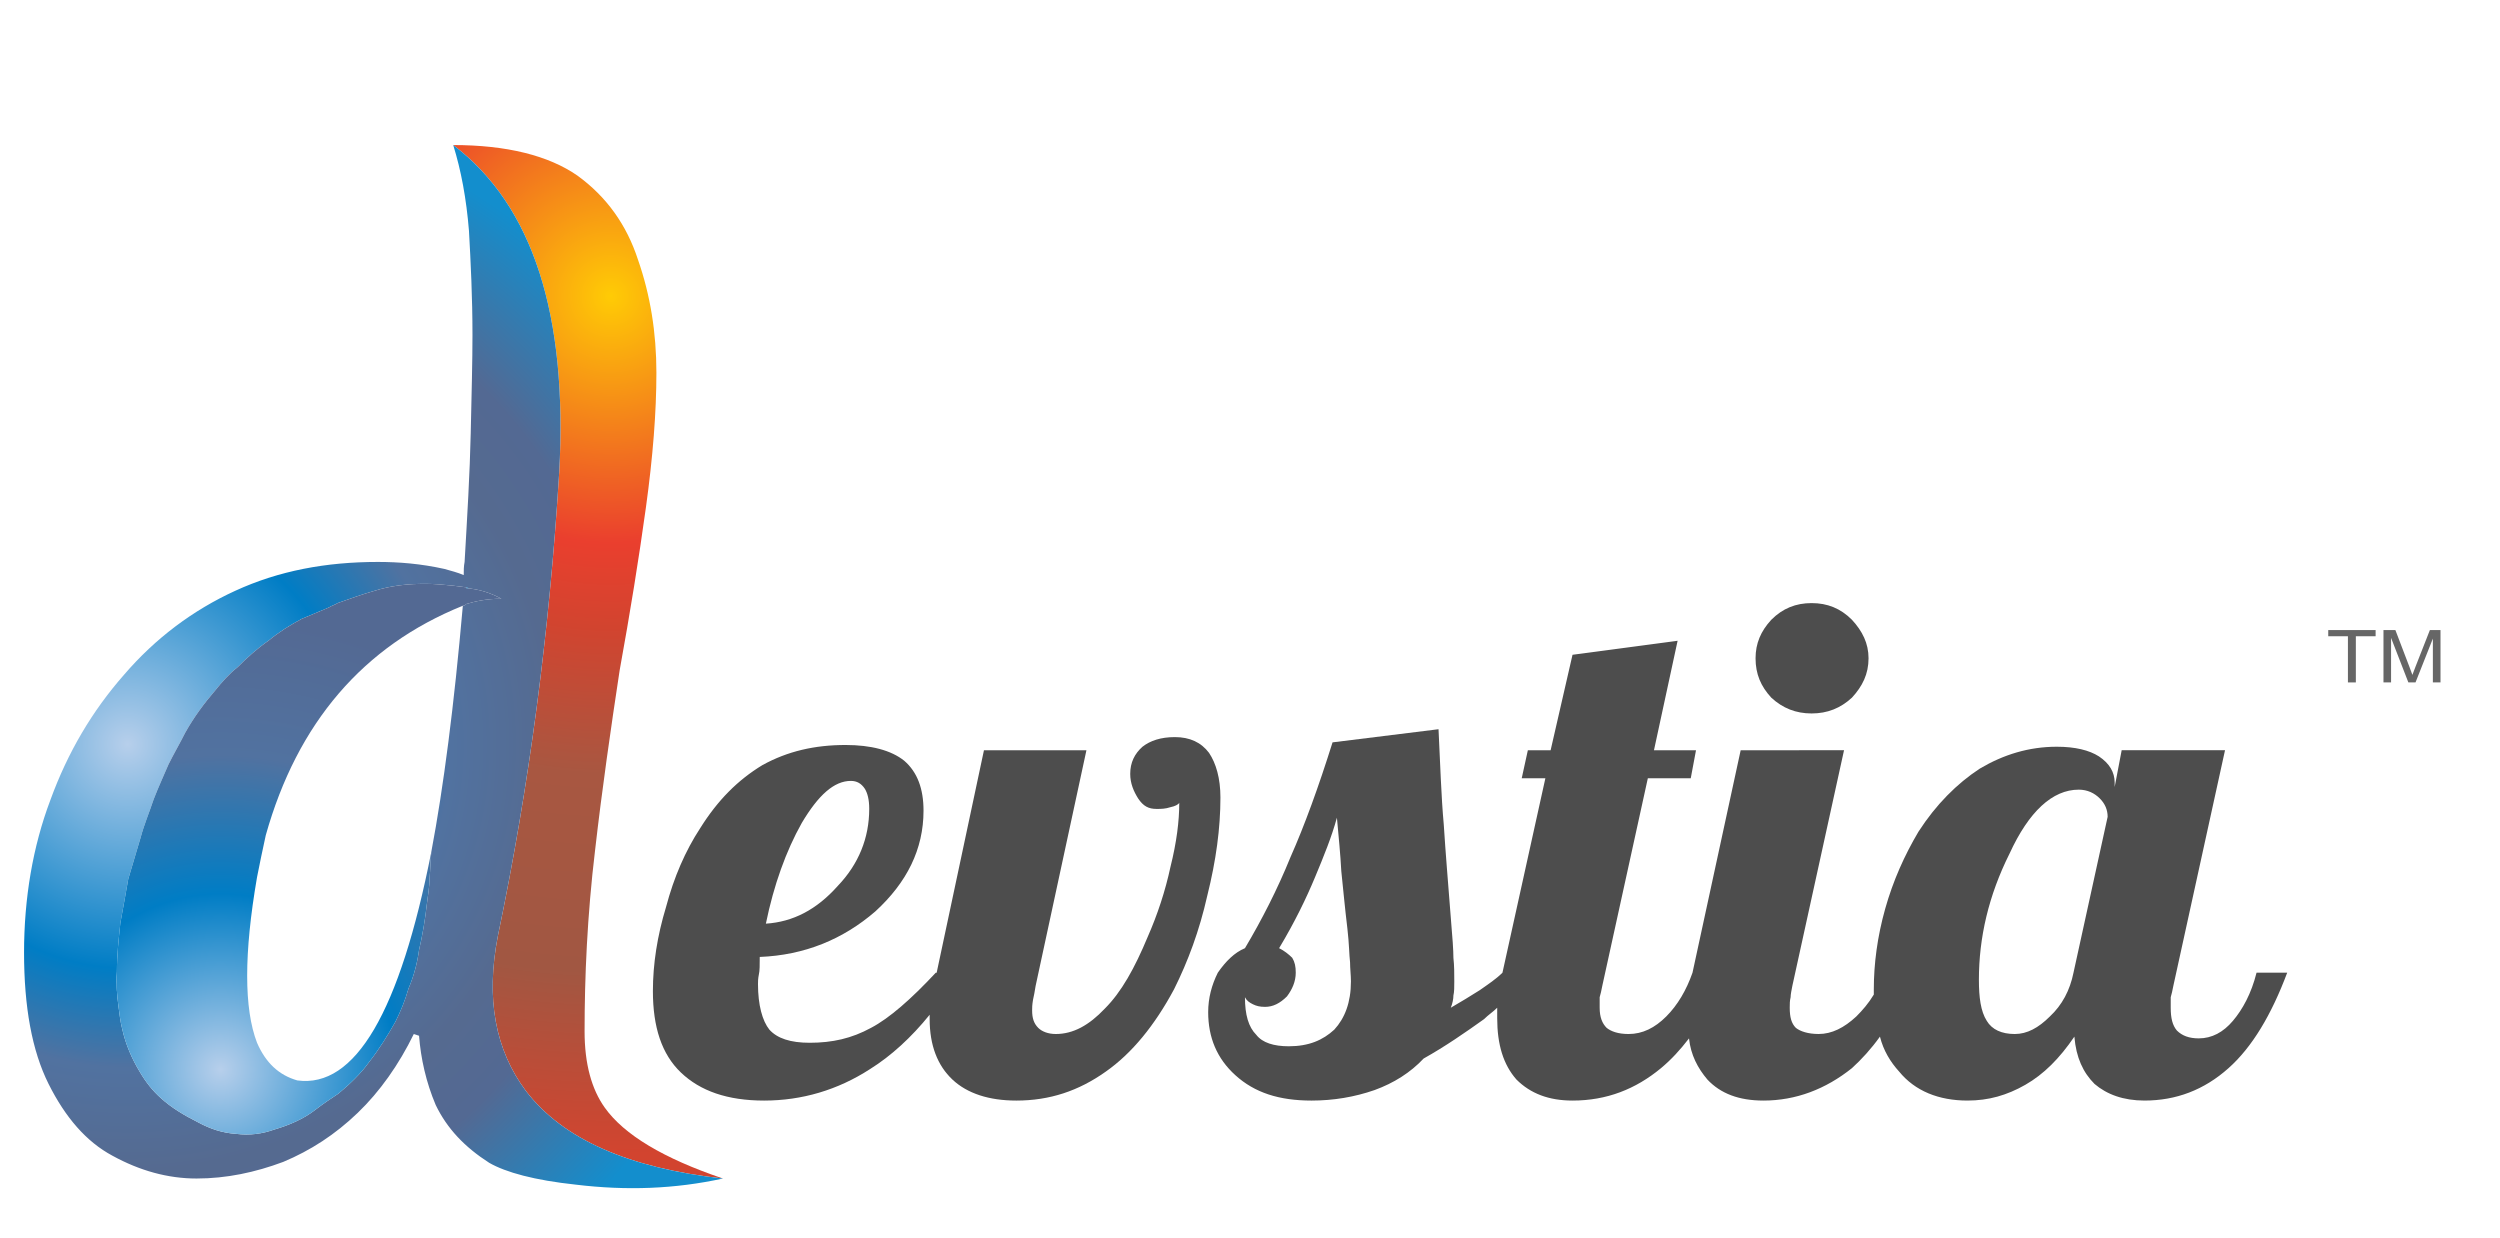 <?xml version="1.0" encoding="UTF-8" standalone="no"?>
<svg
   version="1.1"
   x="0"
   y="0"
   viewBox="0 0 75.7 37.5"
   xml:space="preserve"
   id="svg13"
   sodipodi:docname="logo-light.svg"
   inkscape:version="1.2.2 (b0a8486, 2022-12-01)"
   width="75.7"
   height="37.5"
   xmlns:inkscape="http://www.inkscape.org/namespaces/inkscape"
   xmlns:sodipodi="http://sodipodi.sourceforge.net/DTD/sodipodi-0.dtd"
   xmlns="http://www.w3.org/2000/svg"
   xmlns:svg="http://www.w3.org/2000/svg"><defs
   id="defs13"><radialGradient
   id="SVGID_1_"
   cx="0"
   cy="119.1"
   r="819.2"
   gradientTransform="matrix(0.125,0,0,0.125,66.999,2.353)"
   gradientUnits="userSpaceOnUse">
		<stop
   offset="0"
   style="stop-color:#FFCB05"
   id="stop1" />
		<stop
   offset="0.275"
   style="stop-color:#EA3F2E"
   id="stop2" />
		<stop
   offset="0.369"
   style="stop-color:#D2442F"
   id="stop3" />
		<stop
   offset="0.533"
   style="stop-color:#A85741"
   id="stop4" />
		<stop
   offset="0.753"
   style="stop-color:#A15742"
   id="stop5" />
		<stop
   offset="0.957"
   style="stop-color:#D2442F"
   id="stop6" />
	</radialGradient><radialGradient
   id="SVGID_2_"
   cx="0"
   cy="119.1"
   r="819.2"
   gradientTransform="matrix(0.095,0,0,0.095,11.83,57.106)"
   gradientUnits="userSpaceOnUse">
		<stop
   offset="0"
   style="stop-color:#B7CFEB"
   id="stop7" />
		<stop
   offset="0.329"
   style="stop-color:#007DC5"
   id="stop8" />
		<stop
   offset="0.474"
   style="stop-color:#5172A0"
   id="stop9" />
		<stop
   offset="0.627"
   style="stop-color:#556A90"
   id="stop10" />
		<stop
   offset="0.737"
   style="stop-color:#536993"
   id="stop11" />
		<stop
   offset="0.957"
   style="stop-color:#138ECD"
   id="stop12" />
	</radialGradient><radialGradient
   id="SVGID_3_"
   cx="0"
   cy="119.1"
   r="819.2"
   gradientTransform="matrix(0.077,0,0,0.077,22.431,96.381)"
   gradientUnits="userSpaceOnUse">
		<stop
   offset="0"
   style="stop-color:#B7CFEB"
   id="stop13" />
		<stop
   offset="0.318"
   style="stop-color:#007DC5"
   id="stop14" />
		<stop
   offset="0.569"
   style="stop-color:#5172A0"
   id="stop15" />
		<stop
   offset="0.816"
   style="stop-color:#536993"
   id="stop16" />
	</radialGradient><filter
   style="color-interpolation-filters:sRGB"
   inkscape:label="Lightness-Contrast"
   id="filter13"
   x="0"
   y="0"
   width="1"
   height="1"><feColorMatrix
     values="1.5 0 0 0 -0.25 0 1.5 0 0 -0.25 0 0 1.5 0 -0.25 0 0 0 1 0"
     id="feColorMatrix13" /></filter>
	
		<radialGradient
   id="radialGradient22"
   cx="0"
   cy="119.1"
   r="819.2"
   gradientTransform="matrix(0.125,0,0,0.125,66.999,2.353)"
   gradientUnits="userSpaceOnUse">
		<stop
   offset="0"
   style="stop-color:#FFCB05"
   id="stop17" />
		<stop
   offset="0.275"
   style="stop-color:#EA3F2E"
   id="stop18" />
		<stop
   offset="0.369"
   style="stop-color:#D2442F"
   id="stop19" />
		<stop
   offset="0.533"
   style="stop-color:#A85741"
   id="stop20" />
		<stop
   offset="0.753"
   style="stop-color:#A15742"
   id="stop21" />
		<stop
   offset="0.957"
   style="stop-color:#D2442F"
   id="stop22" />
	</radialGradient>
	
	
		<radialGradient
   id="radialGradient28"
   cx="0"
   cy="119.1"
   r="819.2"
   gradientTransform="matrix(0.095,0,0,0.095,11.83,57.106)"
   gradientUnits="userSpaceOnUse">
		<stop
   offset="0"
   style="stop-color:#B7CFEB"
   id="stop23" />
		<stop
   offset="0.329"
   style="stop-color:#007DC5"
   id="stop24" />
		<stop
   offset="0.474"
   style="stop-color:#5172A0"
   id="stop25" />
		<stop
   offset="0.627"
   style="stop-color:#556A90"
   id="stop26" />
		<stop
   offset="0.737"
   style="stop-color:#536993"
   id="stop27" />
		<stop
   offset="0.957"
   style="stop-color:#138ECD"
   id="stop28" />
	</radialGradient>
	
	
		<radialGradient
   id="radialGradient32"
   cx="0"
   cy="119.1"
   r="819.2"
   gradientTransform="matrix(0.077,0,0,0.077,22.431,96.381)"
   gradientUnits="userSpaceOnUse">
		<stop
   offset="0"
   style="stop-color:#B7CFEB"
   id="stop29" />
		<stop
   offset="0.318"
   style="stop-color:#007DC5"
   id="stop30" />
		<stop
   offset="0.569"
   style="stop-color:#5172A0"
   id="stop31" />
		<stop
   offset="0.816"
   style="stop-color:#536993"
   id="stop32" />
	</radialGradient>
	
	
	
	
	
<filter
   style="color-interpolation-filters:sRGB"
   inkscape:label="Drop Shadow"
   id="filter824"
   x="-0.013"
   y="-0.03"
   width="1.03"
   height="1.065"><feFlood
     flood-opacity="0.522"
     flood-color="rgb(0,0,0)"
     result="flood"
     id="feFlood814" /><feComposite
     in="flood"
     in2="SourceGraphic"
     operator="in"
     result="composite1"
     id="feComposite816" /><feGaussianBlur
     in="composite1"
     stdDeviation="0.4"
     result="blur"
     id="feGaussianBlur818" /><feOffset
     dx="0.2"
     dy="0.2"
     result="offset"
     id="feOffset820" /><feComposite
     in="SourceGraphic"
     in2="offset"
     operator="over"
     result="composite2"
     id="feComposite822" /></filter></defs><sodipodi:namedview
   id="namedview13"
   pagecolor="#ffffff"
   bordercolor="#000000"
   borderopacity="0.25"
   inkscape:showpageshadow="true"
   inkscape:pageopacity="0"
   inkscape:pagecheckerboard="true"
   inkscape:deskcolor="#d1d1d1"
   inkscape:zoom="12.991963"
   inkscape:cx="31.673428"
   inkscape:cy="24.207273"
   inkscape:window-width="1703"
   inkscape:window-height="1027"
   inkscape:window-x="0"
   inkscape:window-y="25"
   inkscape:window-maximized="0"
   inkscape:current-layer="text639"
   showgrid="false" />
  <style
   id="style1">
    .st0{fill:#fff}
  </style>
  
  
  
  
  
  
  
  
  
  
  
  
  
<g
   id="g478"
   transform="matrix(0.975,0,0,0.975,0.276,0.495)"
   style="filter:url(#filter824)"><path
     fill="url(#SVGID_1_)"
     d="M 63.2,3.5 C 59.9,1.2 55.1,0 49,0 c 9.1,6.9 13.1,19.4 12.1,37.4 -1.1,18 -3.4,35.7 -7,52.9 -1.4,7.2 -0.3,13 3.2,17.7 4.2,5.5 11.7,8.8 22.5,10 C 73,115.7 68.5,113 66.3,109.9 64.8,107.8 64,104.9 64,101.2 64,95 64.3,88 65.2,80.5 66,73.5 67,66.6 68,60 69.2,53.4 70.2,47.2 71,41.4 71.8,35.6 72.2,30.5 72.2,26 72.2,21.4 71.5,17.1 70.1,13.1 68.8,9.1 66.5,5.9 63.2,3.5 Z"
     id="path6"
     style="fill:url(#SVGID_1_);filter:url(#filter13)"
     transform="matrix(0.272,0,0,0.272,0.264,3.797)" /><path
     fill="url(#SVGID_2_)"
     d="m 50.8,9.8 c 0.2,3.6 0.4,7.6 0.4,11.9 0,2.9 -0.1,6.7 -0.2,11.2 -0.1,4.6 -0.4,9.5 -0.7,14.7 -0.1,0.5 -0.1,1 -0.1,1.5 -0.7,-0.3 -1.5,-0.5 -2.2,-0.7 -2.7,-0.6 -5.2,-0.8 -7.6,-0.8 -5.9,0 -11.3,1 -16.3,3.3 C 19.3,53.1 15,56.3 11.4,60.5 7.8,64.6 5,69.3 3,74.8 1,80.1 0,86 0,92.2 c 0,6.2 0.9,11.2 2.8,15 1.9,3.8 4.3,6.6 7.3,8.2 3.1,1.7 6.3,2.6 9.6,2.6 3.4,0 6.7,-0.7 9.9,-1.9 3.1,-1.3 5.9,-3.1 8.5,-5.6 2.5,-2.4 4.7,-5.5 6.4,-9 l 0.6,0.2 c 0.2,2.6 0.8,5.3 1.9,7.9 1.3,2.7 3.3,4.8 6.1,6.6 1.9,1.1 5.2,2 9.9,2.5 5.8,0.7 11.3,0.5 16.8,-0.7 C 69,116.8 61.5,113.5 57.3,108 53.8,103.3 52.7,97.5 54.1,90.3 57.7,73.1 60,55.4 61.1,37.4 62.1,19.4 58.1,6.9 49,0 c 0.9,2.9 1.5,6.1 1.8,9.8 z M 27.9,56.6 c 1.2,-1 2.5,-1.8 3.8,-2.5 l 3.1,-1.3 c 0.3,-0.2 0.7,-0.3 1,-0.5 1.4,-0.5 2.8,-1 4.2,-1.4 1.9,-0.6 3.8,-0.8 5.8,-0.8 1.1,0 2.1,0.1 3.1,0.2 l 1.6,0.2 0.3,0.1 h -0.3 c 1.4,0.1 2.7,0.5 4,1.2 -1.7,0 -3,0.3 -4,0.6 -0.1,0.1 -0.2,0.2 -0.4,0.2 -1,11.4 -2.2,20.7 -3.6,28.1 -0.1,1 -0.1,2 -0.2,3 0,1 -0.2,2 -0.3,2.9 -0.2,1.8 -0.5,3.6 -0.9,5.3 -0.2,1.5 -0.6,3 -1.2,4.4 -0.4,1.4 -0.9,2.6 -1.5,3.8 -0.9,1.6 -1.9,3.2 -3,4.6 -1,1.4 -2.3,2.6 -3.5,3.6 -0.9,0.6 -1.8,1.2 -2.7,1.9 -1.3,1 -2.9,1.7 -4.6,2.2 -1.4,0.5 -2.8,0.7 -4.4,0.5 -1.6,-0.1 -3,-0.6 -4.3,-1.3 -1.6,-0.8 -3.1,-1.7 -4.3,-2.8 -0.9,-0.8 -1.7,-1.8 -2.4,-3 -0.9,-1.5 -1.6,-3.1 -2,-4.9 -0.2,-0.8 -0.3,-1.6 -0.4,-2.4 -0.2,-1.4 -0.3,-2.8 -0.2,-4.1 0,-1.9 0.2,-3.7 0.4,-5.6 0.3,-1.6 0.6,-3.3 0.9,-5 0.5,-1.6 0.9,-3.1 1.4,-4.7 0.4,-1.5 1,-2.9 1.5,-4.4 0.5,-1.3 1.1,-2.6 1.7,-4 0.6,-1.2 1.3,-2.4 1.9,-3.6 1,-1.8 2.2,-3.4 3.4,-4.8 0.8,-1 1.6,-1.9 2.6,-2.7 1.1,-1.1 2.2,-2.1 3.5,-3 z"
     id="path12"
     style="fill:url(#SVGID_2_);filter:url(#filter13)"
     transform="matrix(0.272,0,0,0.272,0.264,3.797)" /><path
     fill="url(#SVGID_3_)"
     d="m 31.7,54.1 c -1.3,0.7 -2.6,1.5 -3.8,2.5 -1.3,0.9 -2.4,1.9 -3.5,3 -1,0.8 -1.8,1.7 -2.6,2.7 -1.2,1.4 -2.4,3 -3.4,4.8 -0.6,1.2 -1.3,2.4 -1.9,3.6 -0.6,1.4 -1.2,2.7 -1.7,4 -0.5,1.5 -1.1,2.9 -1.5,4.4 -0.5,1.6 -0.9,3.1 -1.4,4.7 -0.3,1.7 -0.6,3.4 -0.9,5 -0.2,1.9 -0.4,3.7 -0.4,5.6 -0.1,1.3 0,2.7 0.2,4.1 0.1,0.8 0.2,1.6 0.4,2.4 0.4,1.8 1.1,3.4 2,4.9 0.7,1.2 1.5,2.2 2.4,3 1.2,1.1 2.7,2 4.3,2.8 1.3,0.7 2.7,1.2 4.3,1.3 1.6,0.2 3,0 4.4,-0.5 1.7,-0.5 3.3,-1.2 4.6,-2.2 0.9,-0.7 1.8,-1.3 2.7,-1.9 1.2,-1 2.5,-2.2 3.5,-3.6 1.1,-1.4 2.1,-3 3,-4.6 0.6,-1.2 1.1,-2.4 1.5,-3.8 0.6,-1.4 1,-2.9 1.2,-4.4 0.4,-1.7 0.7,-3.5 0.9,-5.3 0.1,-0.9 0.3,-1.9 0.3,-2.9 0.1,-1 0.1,-2 0.2,-3 -3.6,18.3 -8.7,27 -15.3,26.1 -2.1,-0.6 -3.6,-2 -4.6,-4.3 -1.5,-3.9 -1.5,-10.2 0,-18.9 0.3,-1.5 0.6,-3 1,-4.8 3.6,-12.8 11.1,-21.6 22.5,-26.2 0.2,0 0.3,-0.1 0.4,-0.2 1,-0.3 2.3,-0.6 4,-0.6 -1.3,-0.7 -2.6,-1.1 -4,-1.2 v -0.1 l -1.6,-0.2 c -1,-0.1 -2,-0.2 -3.1,-0.2 -2,0 -3.9,0.2 -5.8,0.8 -1.4,0.4 -2.8,0.9 -4.2,1.4 -0.3,0.2 -0.7,0.3 -1,0.5 z"
     id="path16"
     style="fill:url(#SVGID_3_);filter:url(#filter13)"
     transform="matrix(0.272,0,0,0.272,0.264,3.797)" /><path
     fill="#007dc5"
     d="m 50.5,50.5 v 0.1 h 0.3 z"
     id="path17"
     transform="matrix(0.272,0,0,0.272,0.264,3.797)"
     style="filter:url(#filter13)" /><path
     fill="#282828"
     d="m 204.1,64.9 c 1.8,0 3.3,-0.6 4.6,-1.8 1.2,-1.3 1.9,-2.7 1.9,-4.5 0,-1.7 -0.7,-3.1 -1.9,-4.4 -1.3,-1.3 -2.8,-1.9 -4.6,-1.9 -1.8,0 -3.3,0.6 -4.6,1.9 -1.2,1.3 -1.8,2.7 -1.8,4.4 0,1.8 0.6,3.2 1.8,4.5 1.3,1.2 2.8,1.8 4.6,1.8 z"
     id="path18"
     transform="matrix(0.272,0,0,0.272,0.264,3.797)"
     style="fill:#4d4d4d;filter:url(#filter13)" /><path
     fill="#282828"
     d="m 190.3,72.3 0.6,-3.2 h -4.8 l 2.7,-12.5 -12,1.6 -2.5,10.9 h -2.6 l -0.7,3.2 h 2.7 l -4.9,22.2 c -0.7,0.7 -1.6,1.3 -2.6,2 -1.1,0.7 -2.1,1.3 -3.3,2 0.2,-0.5 0.3,-1 0.3,-1.4 0.1,-0.4 0.1,-1 0.1,-1.6 0,-0.9 0,-1.8 -0.1,-2.7 0,-0.8 -0.1,-2.3 -0.3,-4.6 -0.3,-3.9 -0.6,-7.4 -0.8,-10.6 -0.3,-3.3 -0.4,-6.9 -0.6,-10.9 l -12.1,1.5 c -1.6,5.1 -3.2,9.5 -4.8,13.1 -1.5,3.7 -3.3,7.2 -5.2,10.4 -1.2,0.5 -2.2,1.5 -3.1,2.8 -0.7,1.4 -1.1,2.9 -1.1,4.5 0,2.9 1,5.3 3.1,7.2 2.2,2 5,2.9 8.7,2.9 2.5,0 4.9,-0.4 7.2,-1.2 2.2,-0.8 4.1,-2 5.6,-3.6 2.5,-1.4 4.8,-3 6.9,-4.5 0.5,-0.5 1,-0.8 1.5,-1.3 0,0.4 0,0.8 0,1.2 0,3 0.7,5.3 2.2,7 1.6,1.6 3.7,2.4 6.4,2.4 3.9,0 7.2,-1.3 10.1,-3.7 1.2,-1 2.2,-2.1 3.2,-3.4 0.2,1.9 1,3.4 2.1,4.7 1.5,1.6 3.6,2.4 6.4,2.4 3.7,0 7.1,-1.3 10.1,-3.7 1.1,-1 2.2,-2.2 3.2,-3.6 0.4,1.6 1.2,2.9 2.2,4 1.8,2.2 4.5,3.3 7.8,3.3 2.4,0 4.5,-0.6 6.6,-1.8 2.1,-1.2 3.9,-3 5.6,-5.5 0.2,2.4 1,4.1 2.3,5.4 1.4,1.2 3.3,1.9 5.7,1.9 3.6,0 6.8,-1.2 9.6,-3.7 2.7,-2.4 4.9,-6.1 6.7,-10.9 h -3.5 c -0.6,2.4 -1.6,4.2 -2.7,5.5 -1.1,1.3 -2.4,2 -3.9,2 -1.1,0 -1.9,-0.3 -2.5,-0.9 -0.5,-0.6 -0.7,-1.4 -0.7,-2.6 0,-0.4 0,-0.8 0,-1.2 0.1,-0.3 0.2,-0.8 0.3,-1.3 l 5.9,-26.9 h -11.8 l -0.8,4.2 v -0.5 c 0,-1.2 -0.6,-2.2 -1.8,-3 -1.1,-0.7 -2.7,-1.1 -4.8,-1.1 -3.2,0 -6.1,0.9 -8.8,2.5 -2.6,1.7 -5,4.1 -7,7.2 -1.6,2.7 -2.9,5.6 -3.8,8.8 -0.9,3.2 -1.3,6.3 -1.3,9.2 0,0.2 0,0.4 0,0.6 -0.6,1 -1.3,1.8 -2,2.5 -1.4,1.3 -2.8,2 -4.3,2 -1.2,0 -2.1,-0.3 -2.6,-0.7 -0.5,-0.5 -0.7,-1.2 -0.7,-2.3 0,-0.4 0,-0.8 0.1,-1.2 0,-0.3 0.1,-0.8 0.2,-1.3 l 5.9,-26.9 H 196 l -5.5,25.4 c -0.7,2 -1.7,3.7 -3,5 -1.3,1.3 -2.7,2 -4.3,2 -1.2,0 -2,-0.3 -2.5,-0.7 -0.5,-0.5 -0.8,-1.2 -0.8,-2.3 0,-0.4 0,-0.8 0,-1.2 0.1,-0.3 0.2,-0.8 0.3,-1.3 l 5.2,-23.7 z m 44.3,1.3 c 1,0 1.8,0.4 2.4,1 0.6,0.6 0.9,1.3 0.9,2.1 L 234,94.5 c -0.4,2 -1.3,3.7 -2.7,5 -1.3,1.3 -2.6,2 -4,2 -1.5,0 -2.6,-0.5 -3.2,-1.5 -0.7,-1.1 -0.9,-2.7 -0.9,-4.7 0,-4.8 1.1,-9.6 3.5,-14.4 2.2,-4.8 4.9,-7.3 7.9,-7.3 z m -84.7,3.2 c 0.2,2.2 0.4,4.2 0.5,6.1 0.2,1.9 0.4,4.1 0.7,6.6 0.2,1.7 0.2,3 0.3,3.8 0,0.7 0.1,1.5 0.1,2.2 0,2.4 -0.7,4.2 -1.9,5.5 -1.3,1.2 -2.9,1.9 -5.2,1.9 -1.7,0 -3,-0.4 -3.7,-1.3 -0.9,-0.9 -1.3,-2.3 -1.3,-4.3 0.2,0.4 0.5,0.6 0.9,0.8 0.4,0.2 0.8,0.3 1.4,0.3 0.9,0 1.7,-0.4 2.5,-1.2 0.6,-0.8 1,-1.7 1,-2.7 0,-0.7 -0.1,-1.2 -0.4,-1.7 -0.4,-0.4 -0.9,-0.8 -1.5,-1.1 1.8,-3 3.1,-5.7 4.1,-8.1 1,-2.4 1.9,-4.6 2.5,-6.8 z"
     id="path19"
     transform="matrix(0.272,0,0,0.272,0.264,3.797)"
     style="fill:#4d4d4d;filter:url(#filter13)" /><path
     fill="#282828"
     d="m 100.5,70.3 c -1.5,-1.2 -3.8,-1.8 -6.7,-1.8 -3.5,0 -6.6,0.7 -9.5,2.3 -2.8,1.7 -5.1,4 -7.1,7.2 -1.7,2.6 -3,5.6 -3.9,9 -1,3.3 -1.5,6.5 -1.5,9.6 0,4.1 1,7.2 3.2,9.3 2.2,2.1 5.3,3.2 9.5,3.2 4.3,0 8.4,-1.2 12.1,-3.6 2.4,-1.5 4.7,-3.6 6.8,-6.2 0,0.2 0,0.4 0,0.5 0,3 0.9,5.3 2.6,6.9 1.7,1.6 4.2,2.4 7.3,2.4 3.8,0 7.1,-1.1 10.2,-3.3 3,-2.1 5.6,-5.3 7.8,-9.4 1.6,-3.2 2.9,-6.7 3.8,-10.7 1,-4 1.5,-7.7 1.5,-11.2 0,-2.2 -0.5,-3.9 -1.3,-5.1 -0.9,-1.2 -2.2,-1.8 -3.9,-1.8 -1.6,0 -2.8,0.4 -3.7,1.1 -0.9,0.8 -1.4,1.8 -1.4,3.1 0,1.1 0.4,2 0.9,2.8 0.6,0.9 1.2,1.2 2.1,1.2 0.5,0 1,0 1.6,-0.2 0.5,-0.1 0.9,-0.3 1,-0.5 0,2.1 -0.3,4.5 -1,7.3 -0.6,2.8 -1.5,5.5 -2.6,8 -1.5,3.6 -3,6.3 -4.9,8.2 -1.8,1.9 -3.6,2.9 -5.6,2.9 -0.9,0 -1.6,-0.3 -2,-0.7 -0.5,-0.5 -0.7,-1.1 -0.7,-2 0,-0.3 0,-0.6 0.1,-1.2 0.1,-0.4 0.2,-1 0.3,-1.6 l 5.8,-26.9 h -11.7 l -5.4,25.4 h -0.1 c -2.8,3 -5.3,5.2 -7.4,6.3 -2.2,1.2 -4.4,1.7 -7,1.7 -2.2,0 -3.7,-0.5 -4.6,-1.5 -0.8,-1 -1.3,-2.8 -1.3,-5.2 0,-0.3 0,-0.6 0.1,-1.1 0.1,-0.4 0.1,-1.1 0.1,-2 5.1,-0.2 9.5,-2 13.2,-5.2 3.6,-3.3 5.5,-7.1 5.5,-11.5 0,-2.5 -0.7,-4.4 -2.2,-5.7 z m -6.1,2.3 c 0.7,0 1.2,0.3 1.6,0.9 0.3,0.5 0.5,1.2 0.5,2.3 0,3.3 -1.2,6.3 -3.6,8.8 -2.4,2.7 -5.1,4.1 -8.2,4.3 0.9,-4.4 2.3,-8.3 4.1,-11.5 1.9,-3.2 3.7,-4.8 5.6,-4.8 z"
     id="path20"
     transform="matrix(0.272,0,0,0.272,0.264,3.797)"
     style="fill:#4d4d4d;filter:url(#filter13)" /><g
     aria-label="TM"
     id="text639"
     style="font-size:5.469px;font-family:Vidaloka;-inkscape-font-specification:Vidaloka;fill:none;fill-rule:evenodd;stroke-width:0.051;stroke-miterlimit:1"><path
       d="m 72.435,20.486 v -1.434 h -0.611 v -0.192 h 1.471 v 0.192 h -0.614 v 1.434 z"
       style="font-family:Arial;-inkscape-font-specification:Arial;fill:#666666;stroke-width:0.023"
       id="path743" /><path
       d="m 73.539,20.486 v -1.626 h 0.37 l 0.439,1.151 q 0.061,0.161 0.089,0.241 0.032,-0.089 0.099,-0.261 l 0.444,-1.131 h 0.33 v 1.626 h -0.237 v -1.361 l -0.539,1.361 h -0.222 l -0.537,-1.384 v 1.384 z"
       style="font-family:Arial;-inkscape-font-specification:Arial;fill:#666666;stroke-width:0.023"
       id="path745" /></g></g></svg>
